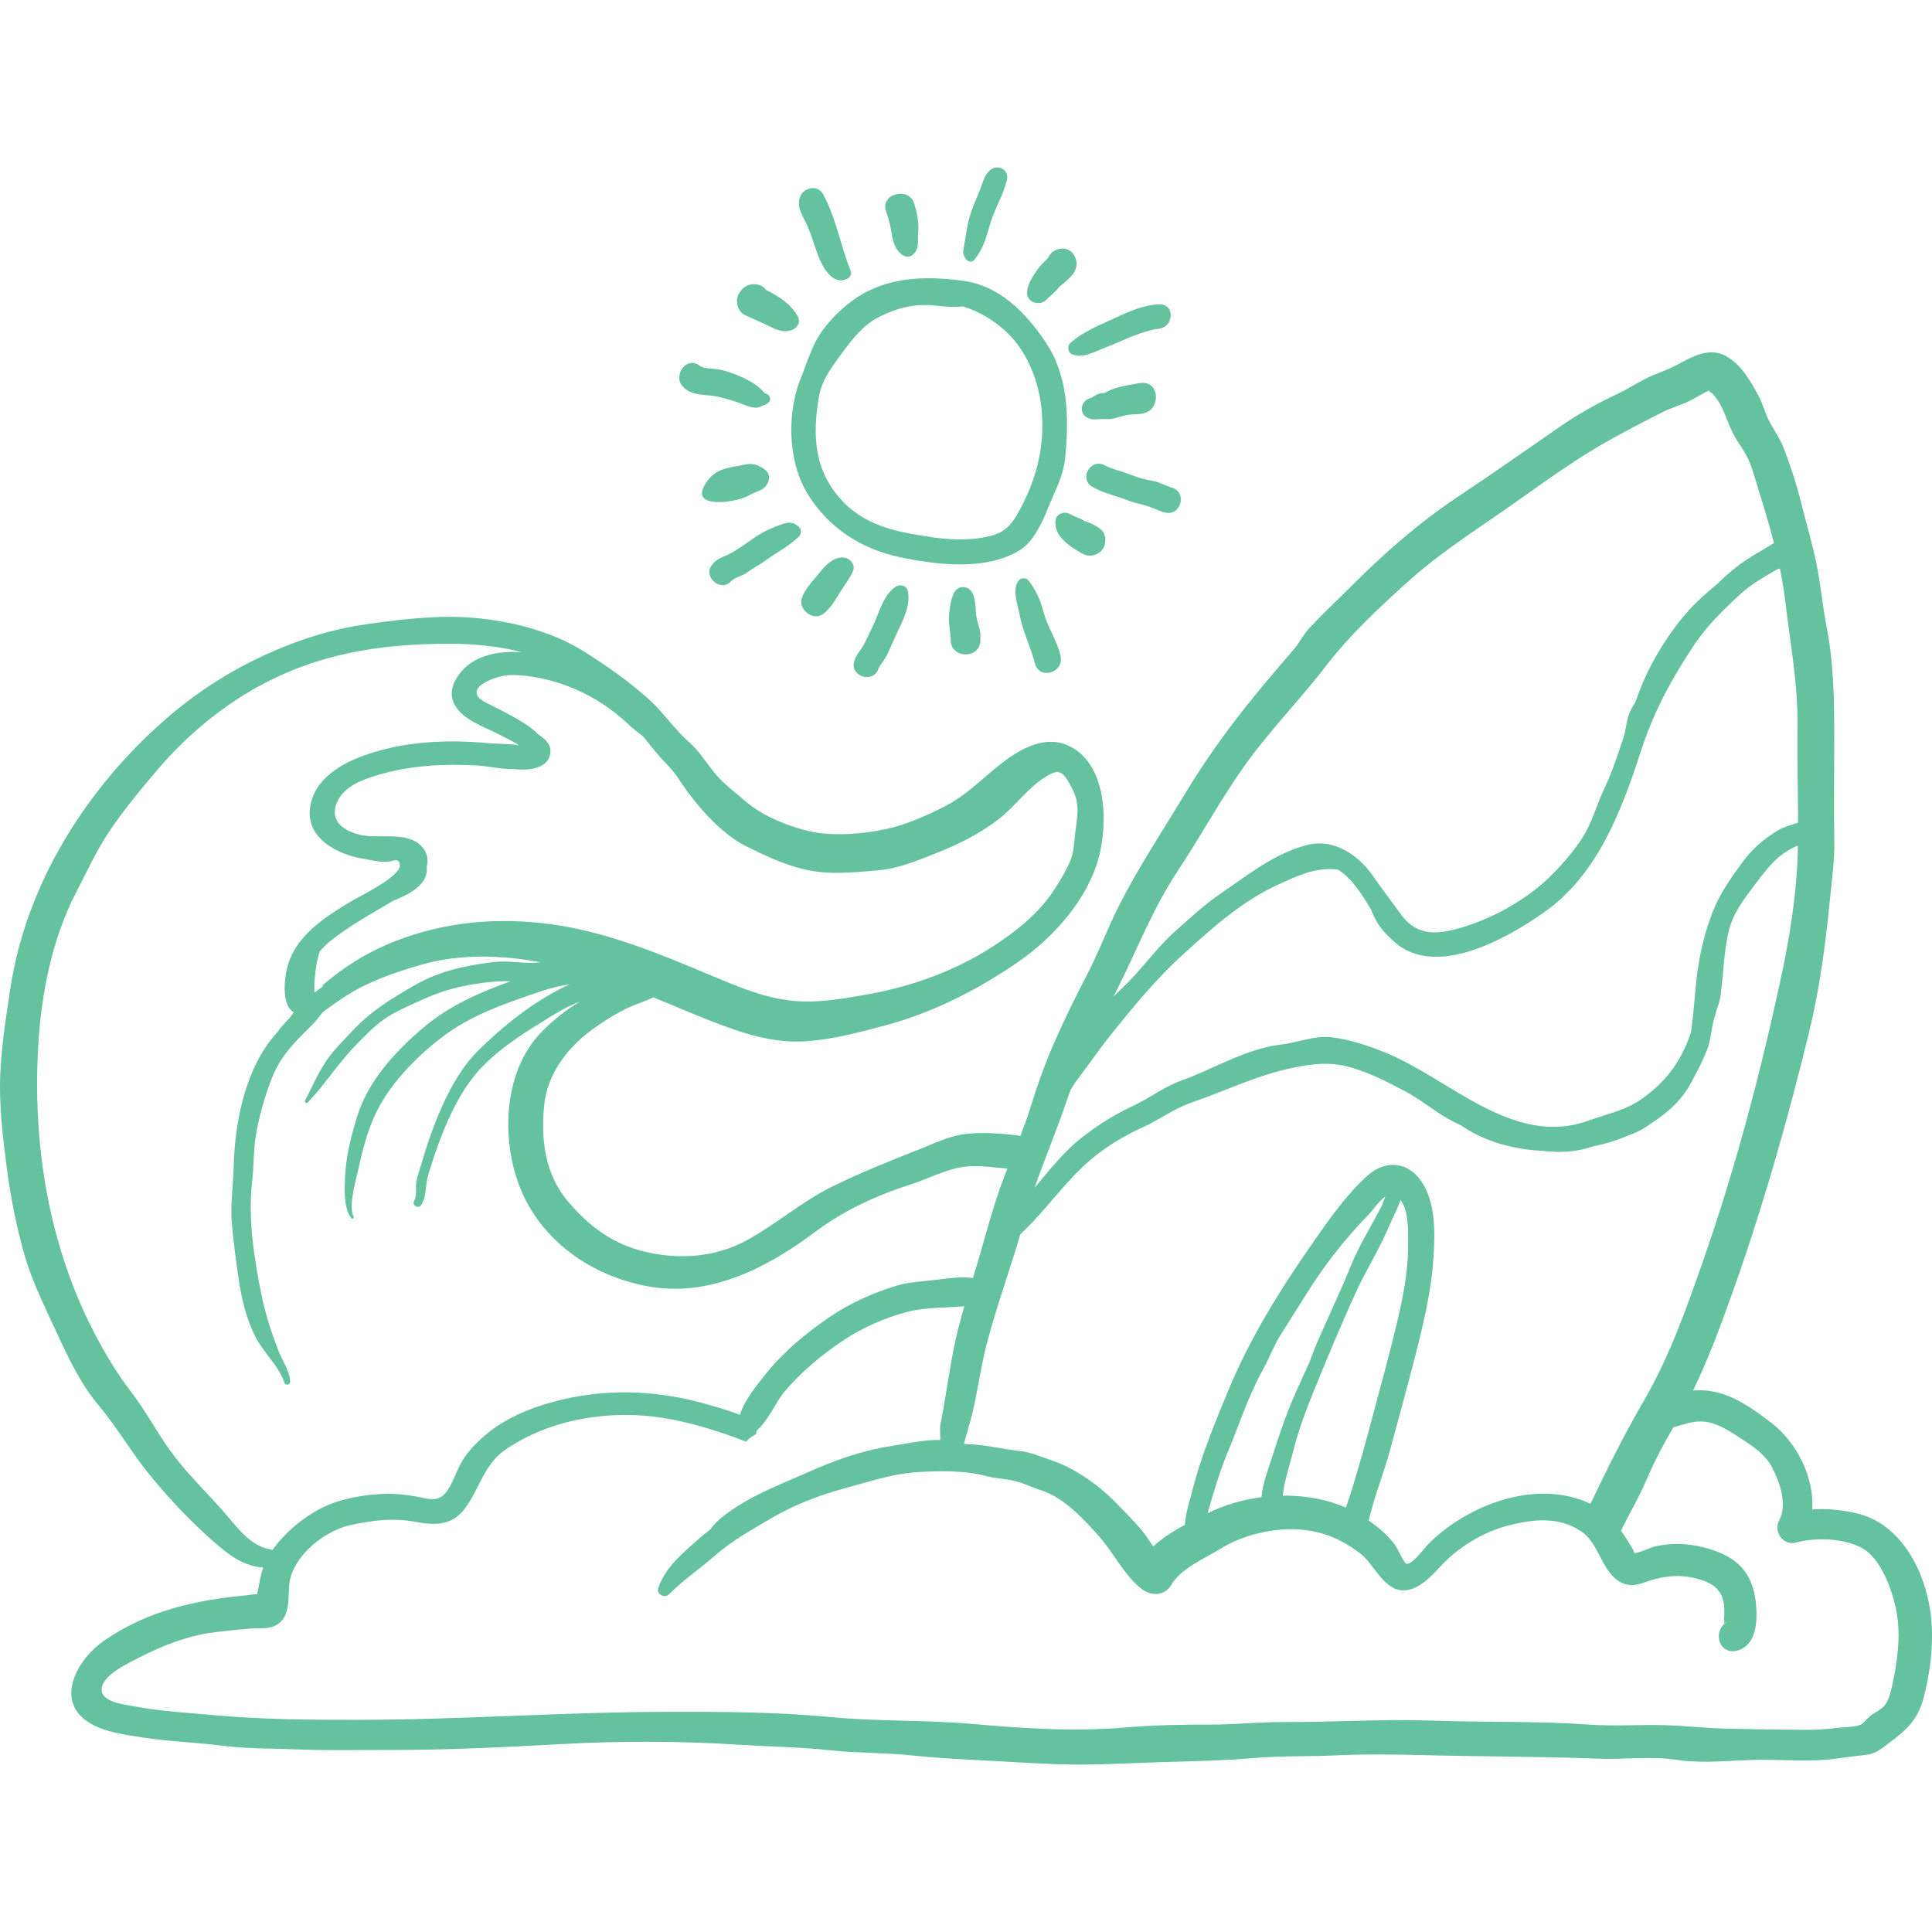 <?xml version="1.0"?>
<svg xmlns="http://www.w3.org/2000/svg" xmlns:xlink="http://www.w3.org/1999/xlink" version="1.1" id="Layer_1" x="0px" y="0px" viewBox="0 0 511.998 511.998" style="enable-background:new 0 0 511.998 511.998;" xml:space="preserve" width="512px" height="512px"><g><g>
	<g>
		<path d="M511.831,429.453c-0.976-11.797-7.448-25.523-19.761-28.396c-3.889-0.907-7.874-1.328-11.82-1.059    c0.6-8.593-4.194-17.827-10.803-22.91c-3.872-2.979-8.213-6.133-12.904-7.667c-2.533-0.828-5.21-1.137-7.861-0.916    c3.809-7.864,6.858-15.987,9.847-24.302c8.279-23.033,15.034-46.639,20.839-70.418c2.758-11.294,4.367-23.124,5.505-34.691    c0.564-5.722,1.365-11.16,1.237-16.924c-0.142-6.404-0.042-12.822-0.043-19.228c-0.003-12.082,0.36-24.607-1.946-36.524    c-1.089-5.63-1.599-11.328-2.732-16.95c-1.098-5.449-2.669-10.612-4.008-16c-1.209-4.863-2.805-9.832-4.6-14.515    c-0.901-2.353-2.236-4.415-3.51-6.572c-1.452-2.458-1.966-5.15-3.321-7.627c-1.993-3.644-4.244-7.642-7.831-9.964    c-4.885-3.162-9.424-0.374-13.94,2.028c-2.612,1.39-5.415,2.201-8.045,3.52c-2.452,1.229-4.696,2.74-7.201,3.908    c-5.383,2.507-10.632,5.434-15.521,8.814c-8.997,6.222-17.962,12.527-27.093,18.609c-10.189,6.786-19.406,14.861-28.044,23.506    c-3.731,3.734-7.641,7.383-11.238,11.227c-1.685,1.801-2.741,4.061-4.361,5.922c-2.438,2.801-4.836,5.632-7.226,8.475    c-7.774,9.245-14.961,18.885-21.215,29.234c-5.969,9.878-12.374,19.539-17.618,29.831c-3.158,6.196-5.539,12.761-8.77,18.899    c-2.999,5.698-5.79,11.506-8.396,17.389c-2.526,5.701-4.616,11.679-6.462,17.639c-0.756,2.443-1.637,4.856-2.568,7.255    c-0.245-0.064-0.492-0.127-0.761-0.159c-4.514-0.523-8.979-0.877-13.518-0.398c-4.41,0.465-8.026,2.317-12.092,3.921    c-8.067,3.181-15.807,6.257-23.6,10.099c-7.929,3.909-14.696,9.867-22.473,14.139c-8.303,4.561-17.864,5.229-26.921,3.11    c-8.647-2.022-14.968-6.771-20.587-13.425c-6.025-7.135-7.154-16.253-6.273-25.292c0.869-8.911,6.755-16.127,13.862-20.999    c3.789-2.597,7.387-4.798,11.744-6.333c1.089-0.384,2.225-0.889,3.381-1.393c7.101,2.921,14.15,6.012,21.355,8.522    c6.193,2.157,12.631,3.564,19.221,3.09c7.234-0.521,13.718-2.305,20.683-4.14c12.505-3.297,24.703-9.5,35.297-16.806    c9.426-6.501,18.609-16.678,21.531-28.074c2.391-9.328,2.031-24.99-8.505-29.468c-5.124-2.179-10.572,0.135-14.9,3.071    c-6.012,4.079-10.645,9.622-17.199,13.027c-4.627,2.404-10.495,5.013-15.566,6.111c-6.849,1.481-15.423,2.16-22.173,0.258    c-5.749-1.621-11.369-4.033-15.831-7.953c-2.507-2.202-4.995-3.977-7.219-6.52c-2.439-2.79-4.354-6.218-7.146-8.663    c-4.128-3.615-7.063-8.194-11.214-11.854c-5.252-4.632-10.781-8.487-16.698-12.236c-10.636-6.739-25.547-9.579-38.054-9.184    c-6.317,0.2-12.82,0.939-19.079,1.84c-7.385,1.063-13.719,2.712-20.66,5.374c-12.247,4.696-23.173,11.198-33.102,19.855    C22.999,208.807,7.01,234.071,2.784,261.705c-1.151,7.53-2.319,14.828-2.692,22.468c-0.416,8.532,0.646,17.329,1.768,25.779    c1.007,7.585,2.586,15.594,4.728,22.944c2.086,7.157,5.405,13.646,8.492,20.391c2.957,6.463,6.363,13.554,10.954,19.013    c4.855,5.772,8.633,12.354,13.367,18.228c4.858,6.029,10.547,12.076,16.319,17.231c4.207,3.756,8.388,7.29,14.042,7.657    c-0.466,1.3-0.8,2.649-1.032,4.067c-0.038,0.234-0.343,1.767-0.583,2.998c-0.862-0.033-2.017,0.212-2.645,0.269    c-13.636,1.259-26.649,4.131-38.101,12.177c-7.131,5.01-13.255,16.185-3.278,21.899c4.003,2.293,9.159,2.917,13.643,3.616    c7.014,1.093,14.113,1.289,21.141,2.189c6.775,0.868,13.87,0.721,20.713,0.997c7.672,0.309,15.395,0.093,23.073,0.122    c15.43,0.055,30.935-0.715,46.345-1.563c15.332-0.844,31.323-0.8,46.647,0.168c8.112,0.513,16.195,0.614,24.286,1.479    c7.297,0.779,14.612,0.614,21.872,1.385c7.311,0.776,14.824,1.096,22.164,1.493c7.353,0.397,14.56,0.904,21.931,0.916    c7.865,0.012,15.721-0.495,23.579-0.703c7.647-0.203,15.357-0.374,22.974-1.041c7.077-0.62,14.386-0.352,21.507-0.688    c7.902-0.372,15.909-0.251,23.816-0.054c15.215,0.379,30.391,0.327,45.587,0.923c6.905,0.27,14.112-0.737,20.921,0.308    c6.858,1.052,14.208,0.142,21.144,0.006c6.786-0.133,14.002,0.61,20.715-0.268c2.531-0.331,5.111-0.732,7.646-0.971    c3.312-0.312,4.391-1.438,6.976-3.383c4.567-3.433,7.455-6.04,8.968-11.804C511.496,443.366,512.393,436.247,511.831,429.453z     M296.315,261.687c5.171-10.346,9.253-21.014,15.699-30.724c5.958-8.975,11.093-18.457,17.28-27.299    c6.695-9.567,14.895-17.81,21.981-27.038c6.392-8.323,14.417-15.822,22.282-22.863c8.799-7.877,18.6-13.932,28.182-20.741    c8.324-5.915,16.797-12.011,25.759-16.93c4.265-2.341,8.671-4.641,12.997-6.835c2.331-1.182,4.91-1.851,7.262-3.024    c1.245-0.62,2.429-1.357,3.668-1.99c0.486-0.28,0.991-0.522,1.507-0.745c-0.062,0.173,0.206,0.421,0.818,0.746    c2.821,2.891,3.69,6.939,5.426,10.433c1.156,2.326,2.843,4.355,3.969,6.691c1.285,2.663,1.976,5.601,2.861,8.401    c1.482,4.688,2.892,9.383,4.109,14.124c-3.184,2.022-6.456,3.708-9.534,6.05c-1.86,1.416-3.625,2.995-5.322,4.649    c-1.5,1.236-2.934,2.506-4.293,3.732c-6.257,5.639-11.996,14.364-15.362,22.049c-0.833,1.9-1.563,3.84-2.253,5.797    c-0.673,1.063-1.327,2.139-1.717,3.266c-0.672,1.94-0.737,4.087-1.403,6.06c-1.583,4.688-2.977,9.111-5.125,13.595    c-2.05,4.28-3.122,8.822-5.732,12.884c-2.399,3.734-5.82,7.678-8.996,10.718c-6.604,6.32-16.132,11.411-24.981,13.656    c-5.789,1.469-10.471,1.056-14.151-4.044c-2.465-3.415-5.099-6.866-7.475-10.274c-3.834-5.501-10.373-9.96-17.498-8.071    c-8.693,2.305-15.378,7.804-22.658,12.743c-4.505,3.056-7.844,6.29-11.935,9.872c-4.375,3.828-7.63,8.355-11.609,12.578    c-1.661,1.762-3.34,3.327-4.957,4.922C295.512,263.279,295.918,262.48,296.315,261.687z M282.896,291.105    c0.248-0.743,0.526-1.478,0.792-2.216c0.674-1.143,1.4-2.268,2.237-3.356c2.819-3.661,5.411-7.518,8.296-11.114    c6.267-7.81,12.314-15.198,19.772-21.929c7.595-6.853,15.215-13.697,24.579-17.982c4.95-2.265,9.638-4.595,15.232-4.137    c0.285,0.024,0.541,0.072,0.806,0.114c3.619,2.23,6.311,6.51,8.733,10.551c0.275,0.689,0.564,1.373,0.885,2.038    c1.026,2.129,2.516,4.016,4.303,5.579c10.83,11.405,30.388,0.349,40.738-6.933c14.003-9.851,20.464-26.826,25.5-42.43    c3.354-10.393,8.245-19.563,14.372-28.63c3.281-4.856,7.602-9.11,11.906-13.065c3.106-2.854,6.462-4.714,9.887-6.703    c0.254-0.073,0.505-0.159,0.762-0.225c0.582,2.851,1.074,5.725,1.417,8.636c1.312,11.134,3.41,22.125,3.234,33.401    c-0.131,8.406,0.156,16.859,0.162,25.283c-1.738,0.6-4.087,1.344-4.866,1.795c-4.076,2.367-7.186,5.057-9.989,8.854    c-1.417,1.92-2.738,3.791-3.948,5.683c-0.001,0.002-0.002,0.005-0.003,0.006c-1.905,2.98-3.493,6.027-4.581,9.419    c-1.623,4.519-2.666,9.274-3.303,13.874c-0.677,4.891-0.868,10.503-1.698,15.901c-0.564,1.783-1.247,3.521-2.098,5.197    c-2.611,5.146-5.645,8.521-10.204,11.983c-4.685,3.557-9.531,4.331-14.903,6.283c-19.92,7.236-36.95-11.314-54.021-18.137    c-4.351-1.739-9.338-3.428-14.008-3.966c-4.569-0.527-9.093,1.452-13.571,1.966c-8.971,1.03-17.557,6.369-26.079,9.442    c-4.731,1.705-8.693,4.804-13.245,6.919c-4.814,2.235-9.22,5.044-13.402,8.337c-4.608,3.628-8.296,8.338-12.073,12.793    c-0.111,0.13-0.224,0.26-0.335,0.392C276.954,306.813,280.243,299.044,282.896,291.105z M270.388,327.097    c6.776-6.237,11.915-14.186,19.007-20.072c4.042-3.354,8.629-6.093,13.386-8.243c4.454-2.014,8.378-5.012,12.997-6.602    c8.997-3.098,17.372-7.235,26.663-9.168c5.542-1.153,10.17-1.712,15.721-0.08c5.225,1.537,9.71,3.884,14.486,6.418    c3.933,2.088,7.344,5.037,11.187,7.19c1.053,0.591,2.16,1.141,3.295,1.662c0.64,0.431,1.286,0.852,1.947,1.247    c5.8,3.463,12.804,5.222,19.69,5.522c4.431,0.577,8.895,0.374,13.364-1.153c3.24-0.662,6.336-1.595,9.324-2.88    c1.604-0.572,3.153-1.25,4.564-2.167c0.625-0.406,1.263-0.85,1.903-1.308c0.611-0.398,1.221-0.809,1.825-1.247    c4.546-3.294,7.364-6.788,9.357-11.134c1.247-2.212,2.348-4.527,3.233-6.743c1.002-2.506,1.122-5.098,1.732-7.705    c0.557-2.383,1.627-4.677,1.942-7.113c0.695-5.377,0.82-10.919,1.989-16.261c1.112-5.09,3.972-8.717,7.028-12.782    c3.079-4.095,6.029-8.065,10.931-10.189c0.161-0.07,0.325-0.134,0.492-0.195c-0.021,1.066-0.043,2.13-0.081,3.195    c-0.379,10.609-2.239,21.825-4.469,32.177c-5.43,25.221-12.04,50.295-20.571,74.685c-4.463,12.759-8.87,25.301-15.692,37.049    c-5.109,8.798-9.765,18.083-14.145,27.319c-0.476-0.226-0.962-0.443-1.469-0.646c-13.923-5.57-31.134,1.036-41.398,11.196    c-1.058,1.048-4.378,5.679-5.899,5.351c-0.603-0.131-2.457-4.207-2.956-4.886c-1.061-1.444-2.298-2.758-3.644-3.94    c-1.108-0.972-2.252-1.839-3.415-2.65c1.464-6.341,4.067-12.65,5.722-18.87c2.203-8.281,4.525-16.495,6.635-24.812    c2.164-8.529,4.254-17.146,4.812-25.957c0.42-6.632,0.656-14.685-3.321-20.403c-3.503-5.037-9.381-5.546-13.952-1.53    c-5.581,4.902-10.267,11.609-14.493,17.676c-8.828,12.67-16.822,25.404-22.714,39.693c-3.659,8.874-7.377,17.807-9.646,27.156    c-0.391,1.608-1.592,5.18-1.757,8.188c-2.992,1.624-5.95,3.477-8.377,5.735c-1.078-1.506-2.065-3.131-3.148-4.412    c-2.16-2.558-4.578-4.944-6.916-7.336c-4.656-4.762-11.143-9.247-17.455-11.274c-2.651-0.851-4.994-1.964-7.786-2.256    c-3.468-0.363-6.817-1.129-10.252-1.545c-1.488-0.18-3.043-0.285-4.627-0.335c0.697-2.787,1.646-5.549,2.303-8.355    c1.4-5.98,2.185-12.079,3.721-18.04C263.997,346.422,267.568,336.861,270.388,327.097z M342.782,384.309    c1.299-5.201,3.266-10.462,5.287-15.424c3.582-8.795,7.207-17.558,11.175-26.244c2.715-5.946,6.062-11.17,8.663-17.196    c1.045-2.419,2.331-4.905,3.28-7.435c0.036,0.051,0.072,0.097,0.109,0.151c2.061,3.083,1.864,8.015,1.871,11.539    c0.023,9.417-2.378,18.681-4.669,27.75c-2.102,8.32-4.418,16.535-6.617,24.817c-1.102,4.154-2.372,8.225-3.581,12.346    c-0.486,1.655-1.092,3.283-1.631,4.922c-3.164-1.383-6.538-2.307-10.18-2.787c-2.148-0.284-4.342-0.411-6.548-0.386    C340.379,392.307,341.842,388.079,342.782,384.309z M337.211,385.868c-1.066,3.391-2.606,7.197-2.917,10.897    c-4.891,0.636-9.696,2.019-14.043,4.149c-0.072,0.036-0.15,0.073-0.222,0.109c0.353-1.159,0.594-2.106,0.63-2.225    c1.376-4.577,2.679-9.091,4.519-13.504c3.172-7.61,5.703-15.562,9.746-22.777c1.594-2.845,2.613-5.874,4.362-8.613    c2.612-4.091,5.154-8.231,7.767-12.321c4.428-6.93,9.72-13.644,15.459-19.511c1.348-1.379,2.959-3.852,4.651-4.991    c-0.35,0.76-0.655,1.562-0.957,2.377c-2.666,5.322-5.968,10.425-8.181,15.919c-2.773,6.881-6.051,13.638-8.993,20.471    c-0.726,1.687-1.372,3.398-1.99,5.12c-1.352,2.891-2.672,5.79-3.935,8.683C340.795,374.949,338.937,380.373,337.211,385.868z     M166.082,191.541c1.436,1.34,2.918,2.542,4.424,3.697c1.239,1.551,2.479,3.124,3.821,4.706c1.777,2.098,3.715,3.681,5.226,6.041    c1.57,2.452,3.306,4.776,5.152,7.029c3.431,4.189,8.196,8.868,13.082,11.279c4.956,2.448,10.148,4.92,15.555,6.146    c6.302,1.429,12.589,0.784,18.994,0.243c5.699-0.482,10.296-2.422,15.539-4.499c6.117-2.424,11.56-5.081,16.8-9.119    c4.384-3.378,7.852-8.485,12.603-11.311c2.263-1.347,3.697-1.943,5.408,0.673c0.917,1.4,1.955,3.359,2.418,4.944    c0.915,3.126,0.203,6.29-0.169,9.372c-0.357,2.954-0.279,5.244-1.569,8.017c-1.284,2.76-2.934,5.555-4.685,8.048    c-3.708,5.281-8.536,9.265-13.825,12.868c-10.622,7.237-22.634,11.671-35.27,13.903c-6.959,1.229-13.837,2.453-20.952,1.473    c-7.14-0.984-13.815-3.88-20.408-6.643c-13.509-5.66-27.268-11.409-41.866-13.425c-14.268-1.971-28.335-0.798-41.746,4.486    c-7.45,2.935-13.55,6.839-19.11,11.619c0.01,0.122-0.008,0.244-0.007,0.366c-0.743,0.518-1.437,1.048-2.078,1.559    c-0.017-0.109-0.037-0.21-0.053-0.327c-0.222-1.646,0.084-3.707,0.257-5.412c0.164-1.623,0.554-3.383,1.114-5.118    c0.797-0.971,1.694-1.864,2.668-2.654c5.193-4.214,11.082-7.372,16.79-10.784c4.039-1.64,9.468-4.194,8.877-8.986    c0.48-1.758,0.259-3.583-1.169-5.245c-3.691-4.299-11.257-2.162-16.106-3.175c-4.482-0.936-8.871-3.736-6.338-9.012    c1.959-4.079,6.775-5.735,10.758-6.93c8.508-2.552,17.407-2.981,26.294-2.505c2.859,0.153,6.283,1,9.471,0.964    c4.094,0.36,8.544,0.028,9.679-3.455c0.818-2.508-0.746-4.357-3.044-5.742c-0.996-1.095-2.314-2.089-3.63-2.921    c-3.336-2.109-6.604-3.7-10.109-5.46c-6.773-3.401,1.421-6.874,5.713-7.32c0.171-0.018,0.343-0.018,0.515-0.033    c0.691-0.029,1.346-0.027,1.924,0.008C147.839,179.558,158.236,184.232,166.082,191.541z M58.894,400.187    c-4.704-5.263-9.841-10.237-13.961-15.998c-3.557-4.974-6.438-10.432-10.162-15.29c-3.848-5.02-6.957-10.224-9.879-15.876    C12.766,329.579,8.58,302.97,10.148,276.786c0.804-13.409,3.655-27.942,9.872-39.972c2.817-5.451,5.32-11.014,8.719-16.14    c3.832-5.776,8.286-11.104,12.745-16.399c8.078-9.595,18.334-18.034,29.573-23.716c11.953-6.042,24.148-8.76,37.463-9.623    c9.693-0.628,20.107-0.641,29.74,1.902c-6.258-0.411-12.777,0.806-16.492,5.726c-4.427,5.862-1.108,10.413,4.57,13.199    c1.336,0.746,2.729,1.391,4.145,1.991c2.988,1.464,6.696,3.352,7.099,3.83c-0.673-0.414-7.042-0.512-8.231-0.63    c-9.858-0.975-20.472-0.551-29.959,2.289c-7.039,2.108-15.774,6.13-17.172,14.398c-1.433,8.468,7.189,12.778,13.972,13.922    c1.888,0.318,4.155,0.886,6.105,0.831c1.761-0.049,3.532-1.325,3.673,0.85c0.2,3.08-10.719,8.294-13.104,9.728    c-7.002,4.21-14.904,9.257-16.831,17.803c-0.765,3.393-1.317,9.654,1.819,11.513c-0.277,0.332-0.541,0.667-0.786,1.003    c-0.206,0.285-0.396,0.573-0.575,0.863c-0.056,0-0.111,0.012-0.168,0.01c-0.721,0.798-1.44,1.598-2.16,2.432    c-0.18,0.209-0.303,0.424-0.385,0.64c-1.802,1.941-3.399,4.079-4.695,6.367c-5.052,8.917-6.885,19.66-7.164,29.718    c-0.145,5.26-0.958,10.283-0.423,15.583c0.493,4.874,1.065,9.626,1.82,14.493c0.802,5.175,1.95,9.961,4.272,14.682    c2.02,4.108,6.432,8.036,7.757,12.316c0.254,0.823,1.584,0.709,1.548-0.209c-0.115-2.946-2.068-5.53-3.11-8.24    c-1.811-4.707-3.445-9.68-4.453-14.624c-1.954-9.59-3.634-20.165-2.53-29.948c0.535-4.729,0.32-9.358,1.278-14.056    c0.969-4.742,2.284-9.353,4.074-13.854c2.179-5.483,5.761-9.133,9.891-13.169c1.296-1.267,2.42-2.649,3.491-4.073    c2.129-1.585,4.295-3.121,6.546-4.539c5.98-3.768,12.635-5.999,19.385-7.973c10.263-3.001,21.267-2.639,31.843-0.71    c-1.121,0.115-2.247,0.205-3.387,0.165c-3.251-0.114-6.114-0.591-9.409-0.185c-7.245,0.892-14.079,2.386-20.514,6.061    c-6.434,3.675-11.832,6.986-16.913,12.463c-2.282,2.461-4.699,4.815-6.593,7.598c-2.25,3.305-3.763,7.003-5.649,10.51    c-0.236,0.44,0.342,0.926,0.708,0.546c4.59-4.765,8.015-10.37,12.677-15.109c3.007-3.056,5.865-6.155,9.646-8.275    c2.672-1.499,5.541-2.691,8.318-3.98c6.526-3.029,14.083-4.497,21.245-4.787c0.613-0.025,1.219,0.002,1.821,0.047    c-8.397,3.05-16.288,6.477-23.345,12.503c-7.269,6.205-14.448,14.044-17.266,23.312c-1.642,5.401-2.951,10.429-3.207,16.117    c-0.134,2.98-0.421,8.387,1.716,10.869c0.269,0.313,0.757-0.088,0.56-0.432c-1.511-2.642,0.704-10.142,1.256-12.638    c1.048-4.743,2.208-9.355,4.183-13.822c3.644-8.24,10.885-15.669,17.994-21.109c7.882-6.032,17.049-9.014,26.326-12.194    c2.522-0.864,5.037-1.428,7.552-1.82c-1.852,0.805-3.612,1.748-5.182,2.647c-6.978,4.001-12.933,8.931-18.681,14.474    c-5.091,4.91-8.618,11.687-11.274,18.186c-1.564,3.83-2.887,7.749-4.048,11.718c-0.533,1.822-1.258,3.737-1.532,5.619    c-0.221,1.517,0.248,3.328-0.54,4.723c-0.692,1.226,1.132,2.281,1.88,1.099c1.462-2.307,0.999-5.199,1.792-7.818    c0.935-3.09,1.932-6.16,3.074-9.181c2.705-7.157,6.274-14.659,11.768-20.109c5.11-5.07,11.152-8.831,17.25-12.553    c2.586-1.579,5.231-3.15,8.095-4.189c-3.742,2.26-7.202,4.991-10.223,8.124c-10.355,10.741-10.734,29.503-5.048,42.445    c6.109,13.91,19.875,22.779,34.498,25.047c15.83,2.454,30.757-5.295,43.114-14.576c7.663-5.755,16.476-9.786,25.617-12.704    c4.394-1.402,8.855-3.817,13.41-4.527c4.027-0.627,7.987,0.149,11.977,0.384c-0.406,1.027-0.808,2.056-1.194,3.087    c-2.351,6.277-4.145,12.944-5.982,19.394c-0.622,2.183-1.289,4.362-1.961,6.542c-3.265-0.415-6.534,0.095-9.811,0.49    c-3.271,0.395-6.951,0.538-10.12,1.471c-6.381,1.878-12.784,4.768-18.277,8.529c-6.089,4.168-12.09,9.174-16.706,14.954    c-1.85,2.316-5.632,6.778-6.827,10.815c-3.643-1.371-7.41-2.461-11.059-3.409c-13.881-3.602-28.052-3.461-41.736,0.959    c-5.19,1.677-10.654,4.312-14.787,7.909c-2.071,1.801-4.208,3.939-5.701,6.248c-1.669,2.58-2.472,5.627-4.143,8.195    c-2.397,3.683-5.117,2.287-8.723,1.685c-2.851-0.476-5.785-0.756-8.669-0.616c-5.362,0.26-11.436,1.336-16.232,3.816    c-4.867,2.517-9.648,6.522-12.833,11.043c-0.176-0.077-0.365-0.14-0.582-0.174C66.074,409.716,62.475,404.194,58.894,400.187z     M501.503,446.36c-0.446,1.996-0.837,4.218-2.252,5.797c-0.909,1.015-2.23,1.535-3.303,2.338    c-0.744,0.557-2.347,2.335-2.619,2.463c-1.76,0.829-4.307,0.683-6.166,0.923c-3.051,0.395-5.748,0.558-8.854,0.542    c-6.732-0.035-13.459-0.163-20.19-0.296c-5.712-0.113-11.312-0.787-16.969-0.939c-6.708-0.18-13.422,0.321-20.127-0.156    c-13.743-0.979-27.533-0.557-41.308-1.052c-13.275-0.477-26.437,0.441-39.683,0.38c-6.439-0.029-12.781,0.691-19.222,0.675    c-7.4-0.018-15.122,0.125-22.499,0.755c-13.586,1.16-27.069,0.257-40.613-0.926c-12.557-1.097-25.175-0.634-37.733-1.834    c-14.257-1.363-28.673-1.402-42.987-1.379c-27.285,0.045-54.429,2.074-81.688,2.122c-13.07,0.023-26.154-0.086-39.144-1.29    c-6.605-0.612-13.197-0.932-19.734-2.151c-2.501-0.466-8.839-1.013-9.421-4.039c-0.766-3.983,7.044-7.554,9.664-8.907    c5.851-3.019,12.287-5.635,18.842-6.626c3.525-0.533,7.273-0.846,10.829-1.175c2.185-0.201,4.576,0.252,6.61-0.781    c4.847-2.459,2.902-8.735,4.109-12.917c1.907-6.616,9.609-12.44,16.044-13.781c5.915-1.232,11.122-1.906,17.163-0.774    c5.022,0.941,9.546,0.943,12.892-3.489c4.041-5.353,4.973-11.691,10.932-15.759c11.785-8.047,27.578-10.569,41.564-8.337    c7.527,1.201,14.851,3.528,21.952,6.256c0.054,0.02,0.102,0.046,0.155,0.068c0.321-0.432,0.724-0.819,1.228-1.131    c0.49-0.304,0.955-0.632,1.435-0.946c-0.008-0.275,0.017-0.548,0.063-0.818c2.987-2.503,5.251-7.76,7.297-10.215    c4.481-5.375,10.281-10.163,16.104-14c4.905-3.233,10.586-5.661,16.212-7.21c4.983-1.373,10.323-1.137,15.474-1.569    c-0.602,2.053-1.177,4.111-1.688,6.178c-1.693,6.85-2.604,13.823-3.83,20.76c-0.262,1.482-0.593,2.959-0.833,4.444    c-0.216,1.338,0.018,2.836-0.031,4.046c-4.442-0.089-9.241,1.025-13.098,1.628c-8.164,1.276-15.097,3.853-22.551,7.177    c-6.015,2.682-12.293,5.06-17.884,8.628c-2.088,1.332-5.533,3.563-7.327,6.212c-1.069,0.813-2.111,1.65-3.098,2.536    c-4.418,3.969-8.788,7.335-10.78,13.054c-0.574,1.649,1.705,2.83,2.856,1.662c3.746-3.799,8.281-6.825,12.289-10.352    c4.337-3.818,9.899-6.912,14.866-9.837c5.667-3.337,12.623-6.085,18.982-7.785c6.219-1.663,12.471-3.841,18.946-4.339    c5.852-0.45,13.21-0.577,18.879,0.954c2.555,0.691,5.199,0.724,7.758,1.345c2.326,0.564,4.48,1.679,6.842,2.43    c6.07,1.93,11.39,7.677,15.503,12.334c3.749,4.245,6.632,10.244,11.075,13.754c2.547,2.012,6.146,2.035,7.983-1.029    c2.661-4.437,8.646-6.851,12.912-9.493c5.637-3.491,13-5.389,19.609-5.224c6.818,0.17,12.369,2.395,17.705,6.564    c3.635,2.839,6.028,9.632,11.312,9.626c4.057-0.005,7.477-3.89,10.013-6.591c4.571-4.867,11.012-8.829,17.469-10.512    c6.694-1.744,13.451-2.624,19.596,1.474c4.934,3.291,5.33,10.893,10.651,13.571c3.044,1.532,5.431,0.077,8.4-0.78    c3.751-1.083,7.544-1.305,11.35-0.339c4.158,1.057,6.903,2.774,7.442,7.023c0.065,0.515,0.093,1.722,0.088,2.481    c-0.003,0.427-0.146,1.062-0.056,1.472c0.137,0.626-0.107,0.97-0.2,1.069c0.104-0.083,0.496-0.35,1.57-0.779    c-4.742,1.894-3.015,9.315,2.166,7.857c4.962-1.394,5.281-7.521,4.955-11.798c-0.531-6.95-3.368-11.659-9.984-14.265    c-3.762-1.481-7.852-2.315-11.91-2.165c-1.635,0.061-3.286,0.302-4.885,0.63c-1.113,0.228-4.731,2.005-5.782,1.784    c0.779,0.164-0.826-2.153-1.167-2.729c-0.648-1.093-1.35-2.164-2.08-3.213c2.118-4.407,4.667-8.645,6.569-13.093    c2.046-4.783,4.636-9.801,7.289-14.311c2.553-0.668,5.037-1.69,7.709-1.535c3.629,0.21,6.704,2.233,9.661,4.151    c3.348,2.173,6.901,4.371,8.8,8.029c2.101,4.049,4.084,9.737,1.882,14.016c-1.57,3.052,1.024,6.803,4.515,5.873    c5.205-1.386,12.562-1.185,17.446,1.481c5.171,2.823,8.199,11.652,9.168,17.052C503.732,433.447,502.844,440.345,501.503,446.36z" data-original="#000000" class="active-path" data-old_color="#000000" fill="#64C29E"/>
	</g>
</g><g>
	<g>
		<path d="M276.987,90.509c-5.275-7.764-12.086-14.799-21.871-16.115c-10.115-1.359-20.45-1.062-29.093,5.18    c-4.15,2.999-8.508,7.619-10.543,12.353c-0.981,2.282-1.965,4.704-2.756,7.086c-0.087,0.196-0.18,0.393-0.263,0.587    c-3.93,9.183-3.824,22.236,1.355,30.933c5.453,9.157,14.322,14.954,24.638,17.117c9.849,2.065,22.914,3.717,31.914-1.925    c3.369-2.112,5.753-7.004,7.156-10.586c1.842-4.705,4.284-8.814,4.774-13.939C283.31,110.607,283.146,99.576,276.987,90.509z     M270.601,134.45c-1.687,3.222-3.256,5.94-6.854,7.183c-4.798,1.658-11.332,1.535-16.258,0.805    c-8.968-1.328-17.504-2.658-24.078-9.495c-7.632-7.936-8.162-17.336-6.411-27.704c0.784-4.645,3.516-8.08,6.203-11.749    c2.777-3.789,5.681-7.508,9.996-9.618c4.537-2.218,8.966-3.41,14.095-2.941c2.457,0.225,5.342,0.602,7.877,0.273    c4.312,1.307,8.247,3.648,11.757,6.976c5.489,5.202,8.513,13.367,9.142,20.751C276.852,118.105,274.833,126.368,270.601,134.45z" data-original="#000000" class="active-path" data-old_color="#000000" fill="#64C29E"/>
	</g>
</g><g>
	<g>
		<path d="M242.291,54.008c-1.473-4.789-9.178-2.573-7.457,2.056c0.837,2.247,1.246,4.289,1.604,6.642    c0.286,1.88,1.254,4.083,2.999,5.036c0.634,0.347,1.494,0.42,2.122,0c2.209-1.479,1.573-3.626,1.779-5.899    C243.577,59.21,243.063,56.514,242.291,54.008z" data-original="#000000" class="active-path" data-old_color="#000000" fill="#64C29E"/>
	</g>
</g><g>
	<g>
		<path d="M259.798,168.076c-0.054-1.409-0.517-2.339-0.839-3.655c-0.56-2.291-0.198-4.656-1.113-6.924    c-1.025-2.543-4.191-2.562-5.215,0c-0.908,2.273-1.256,5.352-1.099,7.809c0.094,1.491,0.432,2.815,0.423,4.329    c-0.03,5.051,7.906,5.058,7.848,0C259.797,169.117,259.818,168.594,259.798,168.076z" data-original="#000000" class="active-path" data-old_color="#000000" fill="#64C29E"/>
	</g>
</g><g>
	<g>
		<path d="M202.88,124.596c-1.519-1.251-3.406-1.959-5.401-1.502c-3.512,0.805-7.153,0.756-9.648,3.884    c-4.514,5.658,0.35,6.477,4.827,5.949c1.469-0.173,2.896-0.492,3.935-0.832c0.973-0.318,1.82-0.754,2.71-1.236    c0.964-0.522,2.041-0.743,2.947-1.385C203.725,128.428,204.552,125.974,202.88,124.596z" data-original="#000000" class="active-path" data-old_color="#000000" fill="#64C29E"/>
	</g>
</g><g>
	<g>
		<path d="M302.472,101.487c-0.154,0.013-0.309,0.026-0.464,0.039c-0.239,0.02-0.478,0.063-0.713,0.124    c-2.575,0.481-5.03,0.745-7.452,1.902c-0.072,0.035-0.738,0.382-0.984,0.548c-0.316,0.016-1.014,0.109-1.121,0.124    c-1.279,0.171-1.945,1.061-3.064,1.391c-2.191,0.645-2.775,3.852-0.656,5.002c1.206,0.655,2.064,0.572,3.372,0.465    c1.206-0.099,2.424,0.151,3.678-0.17c1.395-0.357,2.74-0.842,4.186-1.011c1.469-0.171,2.851-0.01,4.29-0.5    C307.588,108.027,307.259,101.076,302.472,101.487z" data-original="#000000" class="active-path" data-old_color="#000000" fill="#64C29E"/>
	</g>
</g><g>
	<g>
		<path d="M285.07,68.531c-0.94-2.847-4.04-3.44-6.247-1.65c-0.598,0.485-0.831,1.101-1.232,1.706    c0.336-0.508-0.447,0.393-0.482,0.425c-0.793,0.754-1.537,1.488-2.162,2.401c-1.266,1.852-2.621,3.747-2.769,6.047    c-0.168,2.589,3.287,3.794,5,2.073c0.751-0.754,1.594-1.416,2.353-2.162c0.368-0.361,0.704-0.747,1.036-1.141    c0.425-0.506,0.18-0.226,0.6-0.572C283.32,73.885,286.137,71.763,285.07,68.531z" data-original="#000000" class="active-path" data-old_color="#000000" fill="#64C29E"/>
	</g>
</g><g>
	<g>
		<path d="M223.429,147.74c-2.585-0.054-4.496,1.884-6.01,3.761c-1.735,2.149-4.016,4.37-4.913,6.994    c-1.031,3.013,2.867,6.123,5.543,4.262c2.199-1.528,3.395-3.997,4.818-6.215c1.107-1.726,2.47-3.405,3.213-5.322    C226.748,149.494,225.057,147.772,223.429,147.74z" data-original="#000000" class="active-path" data-old_color="#000000" fill="#64C29E"/>
	</g>
</g><g>
	<g>
		<path d="M211.386,83.781c-1.789-3.184-5.037-5.3-8.322-6.903c-0.538-0.736-1.335-1.258-2.251-1.452    c-1.906-0.402-3.603,0.294-4.677,1.903l-0.263,0.394c-1.175,1.765-0.47,4.851,1.514,5.766c2.107,0.971,4.246,1.868,6.329,2.892    c2.026,0.996,3.938,1.915,6.179,1.065C211.399,86.875,212.234,85.29,211.386,83.781z" data-original="#000000" class="active-path" data-old_color="#000000" fill="#64C29E"/>
	</g>
</g><g>
	<g>
		<path d="M291.754,140.312c-1.033-0.832-2.045-1.386-3.285-1.861c-0.324-0.124-0.661-0.215-0.981-0.343    c-0.253-0.082-0.259-0.09-0.017-0.025c-0.14-0.079-0.28-0.155-0.423-0.228c-0.936-0.524-1.126-0.5-1.921-0.855    c-0.531-0.237-0.662-0.307-0.985-0.456c-0.246-0.113-1.338-0.773-0.733-0.336c-1.22-0.879-3.39-0.013-3.641,1.481    c-0.736,4.364,3.78,7.159,7.045,9.026c1.62,0.926,3.6,0.61,4.94-0.637c0.216-0.2,0.478-0.576,0.637-0.825    C293.274,143.872,293.102,141.4,291.754,140.312z" data-original="#000000" class="active-path" data-old_color="#000000" fill="#64C29E"/>
	</g>
</g><g>
	<g>
		<path d="M262.415,45.064c-1.58,1.318-1.85,3.065-2.574,4.913c-0.944,2.412-2.058,4.723-2.797,7.218    c-0.717,2.423-1.034,4.918-1.46,7.397c-0.266,1.55-0.668,2.591,0.312,3.997c0.475,0.68,1.676,1.102,2.3,0.295    c2.436-3.144,3.069-5.684,4.196-9.529c1.174-4.002,3.531-7.644,4.46-11.707C267.47,44.947,264.426,43.386,262.415,45.064z" data-original="#000000" class="active-path" data-old_color="#000000" fill="#64C29E"/>
	</g>
</g><g>
	<g>
		<path d="M307.152,80.642c-4.531,0.188-9.05,2.412-13.129,4.282c-3.512,1.61-7.487,3.361-10.391,5.97    c-0.854,0.766-0.675,2.425,0.378,2.94c2.835,1.384,6.443-0.806,9.168-1.841c4.464-1.696,9.198-4.288,13.975-4.892    C311.146,86.596,311.417,80.465,307.152,80.642z" data-original="#000000" class="active-path" data-old_color="#000000" fill="#64C29E"/>
	</g>
</g><g>
	<g>
		<path d="M281.073,173.94c-0.793-3.958-3.354-7.516-4.432-11.458c-0.923-3.377-2.008-6.022-4.132-8.719    c-0.545-0.691-1.955-0.688-2.496,0c-1.93,2.451-0.33,6.328,0.192,9.132c0.851,4.568,2.95,8.498,4.06,12.922    C275.38,180.258,281.958,178.359,281.073,173.94z" data-original="#000000" class="active-path" data-old_color="#000000" fill="#64C29E"/>
	</g>
</g><g>
	<g>
		<path d="M240.601,156.604c-0.263-1.318-1.955-1.878-3.035-1.236c-3.498,2.083-4.56,7.155-6.304,10.639    c-0.84,1.676-1.554,3.439-2.479,5.069c-0.851,1.498-1.951,2.494-2.421,4.191c-1.156,4.175,5.327,5.956,6.482,1.787    c0.116-0.417,1.534-2.152,1.997-3.06c0.951-1.864,1.745-3.826,2.63-5.724C239.118,164.737,241.391,160.56,240.601,156.604z" data-original="#000000" class="active-path" data-old_color="#000000" fill="#64C29E"/>
	</g>
</g><g>
	<g>
		<path d="M211.692,139.597c-1.483-1.276-2.659-1.3-4.442-0.683c-2.46,0.85-4.837,1.896-6.984,3.348    c-2.162,1.462-4.472,3.193-6.752,4.424c-2.044,1.103-3.673,1.214-5.042,3.312c-2.047,3.133,2.766,6.956,5.245,4.047    c0.773-0.908,2.988-1.431,4.052-2.19c1.757-1.253,3.649-2.289,5.407-3.534c2.96-2.098,5.866-3.572,8.514-6.095    C212.379,141.571,212.441,140.242,211.692,139.597z" data-original="#000000" class="active-path" data-old_color="#000000" fill="#64C29E"/>
	</g>
</g><g>
	<g>
		<path d="M202.715,104.272c-1.686-2.06-3.724-3.226-6.344-4.43c-1.94-0.891-3.949-1.595-6.058-1.956    c-1.699-0.291-3.631-0.017-5.056-1.075c-3.351-2.488-7.003,2.769-4.324,5.603c1.871,1.978,4.181,2.135,6.752,2.351    c2.548,0.214,4.818,0.903,7.251,1.67c1.743,0.55,4.059,1.837,5.937,1.565c0.449-0.065,2.3-1.029,1.168-0.395    c0.656-0.368,1.013-0.36,1.638-0.949C204.62,105.772,203.838,104.326,202.715,104.272z" data-original="#000000" class="active-path" data-old_color="#000000" fill="#64C29E"/>
	</g>
</g><g>
	<g>
		<path d="M225.465,71.886c-2.692-6.709-3.843-14.007-7.338-20.413c-1.473-2.7-5.213-1.78-6.132,0.801    c-0.985,2.766,0.78,4.903,1.869,7.34c1.163,2.609,1.907,5.398,2.932,8.061c1.148,2.987,3.87,8.299,7.893,6.12    C225.283,73.472,225.733,72.553,225.465,71.886z" data-original="#000000" class="active-path" data-old_color="#000000" fill="#64C29E"/>
	</g>
</g><g>
	<g>
		<path d="M310.515,129.196c-1.086-0.311-2.053-0.758-3.116-1.192c-1.635-0.663-3.296-0.745-4.966-1.241    c-1.556-0.461-3.146-1.099-4.686-1.628c-1.413-0.484-3.666-1.075-4.958-1.803c-3.691-2.076-6.966,3.526-3.318,5.674    c2.777,1.636,6.278,2.36,9.298,3.549c1.391,0.548,2.678,0.867,4.127,1.213c2.011,0.482,3.805,1.495,5.798,2.038    C312.956,136.97,314.756,130.413,310.515,129.196z" data-original="#000000" class="active-path" data-old_color="#000000" fill="#64C29E"/>
	</g>
</g></g> </svg>
